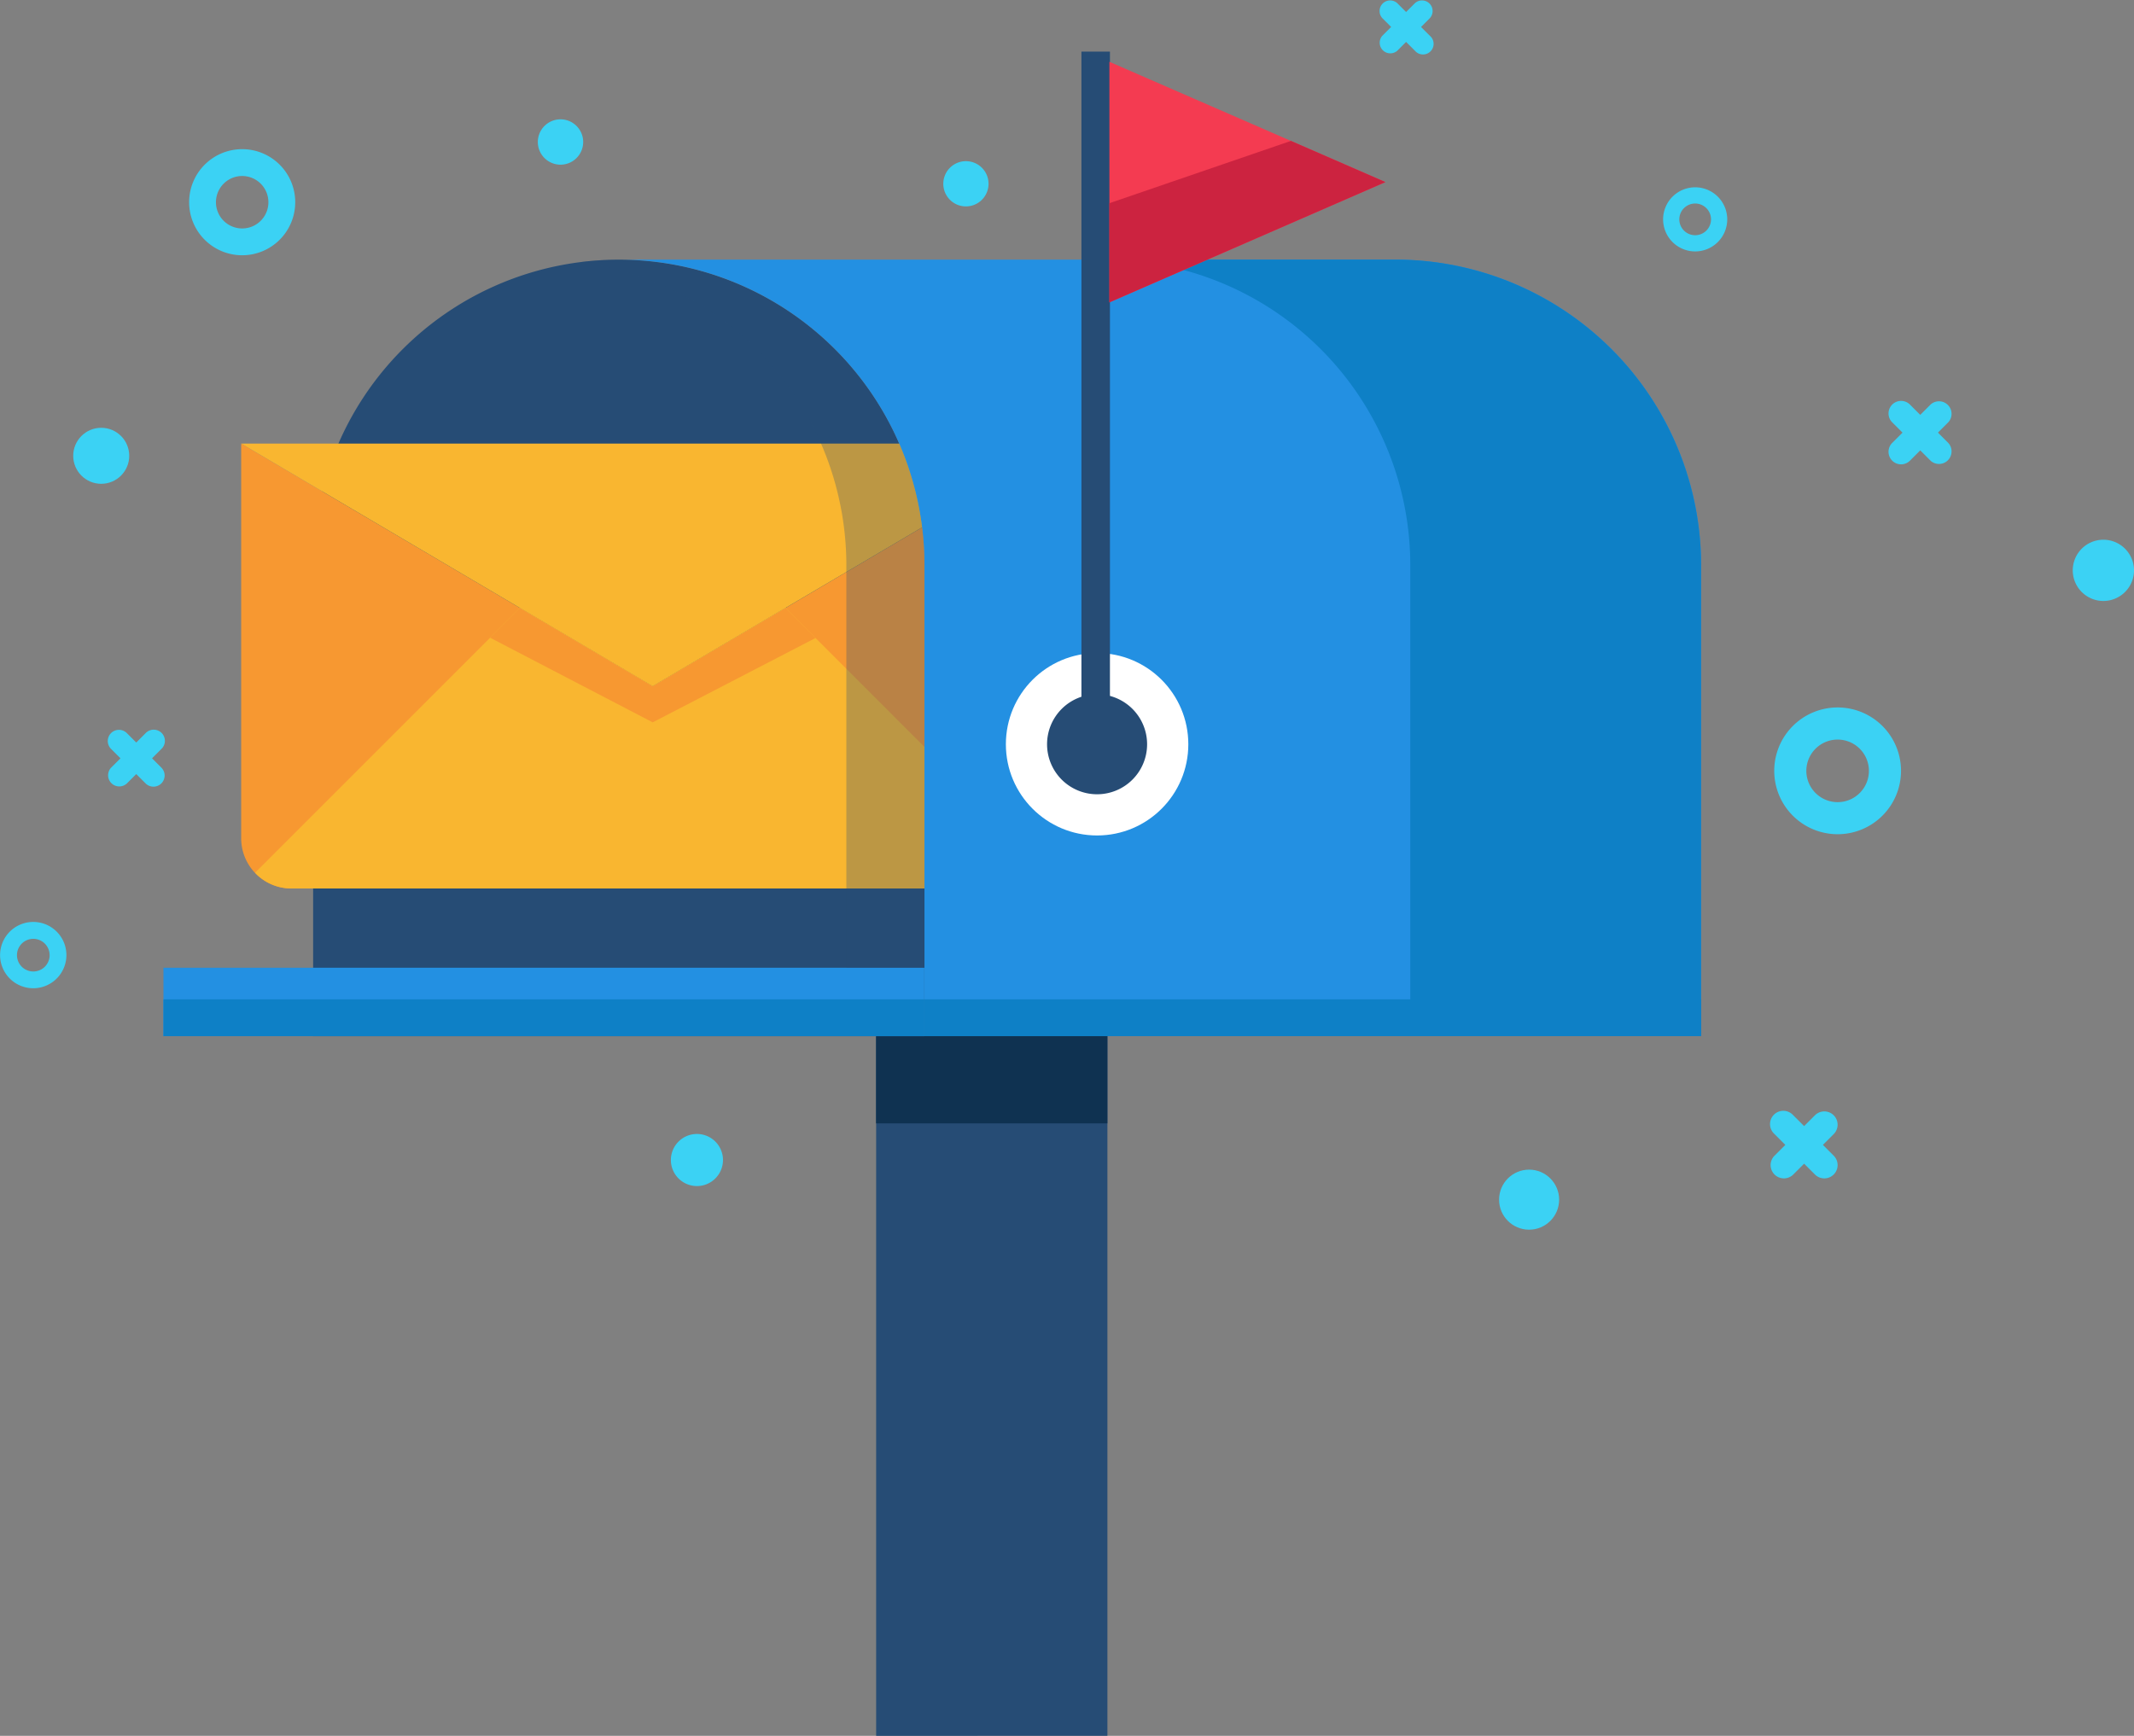 <svg xmlns="http://www.w3.org/2000/svg" width="156.875" height="127.622" viewBox="0 0 156.875 127.622">
    <rect x="0" y="0" width="156.875" height="127.622" fill="#808080" stroke="none"/>
    <defs>
        <style>
            .cls-1{fill:#264c75}.cls-3{fill:#f79831}.cls-4{fill:#f9b630}.cls-5{fill:#2390e2}.cls-6{fill:#0e80c6}.cls-11{fill:#3bd2f4}
        </style>
    </defs>
    <g id="Group_70" transform="translate(-1018.157 -69.599)">
        <g id="Group_69" transform="translate(1030.173 73.393)">
            <path id="Path_181" d="M1139.078 192.52v51.434c-5.771 0-9.449.007-17 .007V192.52z" class="cls-1" transform="translate(-1069.686 -120.133)"/>
            <path id="Rectangle_61" fill="#0f3251" d="M0 0H17.005V6.411H0z" transform="translate(52.386 72.387)"/>
            <path id="Rectangle_62" d="M22.471 0a22.471 22.471 0 0 1 22.471 22.471v34.618H0V22.471A22.471 22.471 0 0 1 22.471 0z" class="cls-1" transform="translate(11.003 15.299)"/>
            <g id="Group_63" transform="translate(5.714 28.82)">
                <g id="Group_62">
                    <path id="Path_182" d="M1107.267 122.222v29.022a3.7 3.7 0 0 1-3.686 3.686h-53.139a3.688 3.688 0 0 1-3.677-3.686v-29.022l30.252 17.837z" class="cls-3" transform="translate(-1046.765 -122.222)"/>
                    <path id="Path_183" d="M1106.869 161.187l-19.47-19.471-9.758 5.754-9.762-5.756-19.472 19.472a3.655 3.655 0 0 0 2.66 1.156h53.139a3.669 3.669 0 0 0 2.663-1.155z" class="cls-4" transform="translate(-1047.389 -129.634)"/>
                    <g id="Group_61" transform="translate(18.299 12.08)">
                        <path id="Path_184" d="M1088.244 150.128l11.968-6.2-2.21-2.21-9.758 5.754-9.762-5.756-2.19 2.19z" class="cls-3" transform="translate(-1076.291 -141.714)"/>
                    </g>
                </g>
                <path id="Path_185" d="M1046.765 122.222h60.5l-30.251 17.837z" class="cls-4" transform="translate(-1046.765 -122.222)"/>
            </g>
            <g id="Group_68">
                <g id="Group_67">
                    <g id="Group_64" transform="translate(0 15.299)">
                        <path id="Rectangle_63" d="M0 0H55.937V5.03H0z" class="cls-5" transform="translate(0 52.057)"/>
                        <path id="Path_186" d="M1148.642 100.4h-57.087a22.469 22.469 0 0 1 22.47 22.47v34.616h57.094v-34.611a22.475 22.475 0 0 0-22.477-22.475z" class="cls-5" transform="translate(-1058.082 -100.405)"/>
                    </g>
                    <g id="Group_65" transform="translate(0 69.678)">
                        <path id="Rectangle_64" d="M0 0H55.937V2.708H0z" class="cls-6"/>
                        <path id="Rectangle_65" d="M0 0H57.093V2.708H0z" class="cls-6" transform="translate(55.943)"/>
                    </g>
                    <path id="Path_187" d="M1170.556 100.4h-21.376a22.471 22.471 0 0 1 22.471 22.471v34.618h21.376v-34.613a22.471 22.471 0 0 0-22.471-22.476z" class="cls-6" transform="translate(-1079.994 -85.106)"/>
                    <g id="Group_66" transform="translate(61.928)">
                        <circle id="Ellipse_7" cx="6.706" cy="6.706" r="6.706" fill="#fff" transform="translate(0 44.219)"/>
                        <path id="Path_188" d="M1149.71 155.635a3.677 3.677 0 1 0-3.676 3.676 3.677 3.677 0 0 0 3.676-3.676z" class="cls-1" transform="translate(-1139.328 -104.709)"/>
                        <path id="Rectangle_66" d="M0 0H2.096V50.926H0z" class="cls-1" transform="translate(5.554)"/>
                        <path id="Path_189" fill="#f43b51" d="M1149.747 94.618l20.292-8.844-20.292-8.844z" transform="translate(-1142.137 -76.18)"/>
                    </g>
                </g>
                <path id="Path_190" fill="#cc2340" d="M1163.092 86.315l-13.346 4.58v7.291l20.292-8.844z" transform="translate(-1080.209 -79.749)"/>
            </g>
            <path id="Path_191" fill="#264c75" d="M1112.265 122.875v34.62h-.007v-5.033h-5.735v-29.587a22.469 22.469 0 0 0-19.6-22.278 22.088 22.088 0 0 1 2.868-.188h.007a22.468 22.468 0 0 1 22.467 22.466z" transform="translate(-1056.321 -85.108)" style="mix-blend-mode:multiply;isolation:isolate" opacity="0.29"/>
        </g>
        <path id="Path_192" d="M1044.49 87.294a3.9 3.9 0 1 0 3.9 3.9 3.9 3.9 0 0 0-3.9-3.9zm0 5.829a1.928 1.928 0 1 1 1.928-1.927 1.927 1.927 0 0 1-1.928 1.927z" class="cls-11" transform="translate(-8.53 -6.728)"/>
        <path id="Path_193" d="M1233.267 153.524a4.66 4.66 0 1 0 4.66 4.66 4.66 4.66 0 0 0-4.66-4.66zm0 6.962a2.3 2.3 0 1 1 2.3-2.3 2.3 2.3 0 0 1-2.3 2.3z" class="cls-11" transform="translate(-80.022 -31.912)"/>
        <path id="Path_194" d="M1020.6 178.968a2.438 2.438 0 1 0 2.439 2.438 2.438 2.438 0 0 0-2.439-2.438zm0 3.643a1.2 1.2 0 1 1 1.205-1.2 1.2 1.2 0 0 1-1.205 1.2z" class="cls-11" transform="translate(0 -41.587)"/>
        <path id="Path_195" d="M1217.782 91.818a2.357 2.357 0 1 0 2.358 2.357 2.357 2.357 0 0 0-2.358-2.357zm0 3.522a1.165 1.165 0 1 1 1.165-1.165 1.165 1.165 0 0 1-1.165 1.165z" class="cls-11" transform="translate(-75.01 -8.448)"/>
        <path id="Path_196" d="M1133.372 90.38a1.663 1.663 0 1 1-1.663-1.663 1.663 1.663 0 0 1 1.663 1.663z" class="cls-11" transform="translate(-42.545 -7.269)"/>
        <path id="Path_197" d="M1268.52 135.88a2.251 2.251 0 1 0-2.25 2.25 2.251 2.251 0 0 0 2.25-2.25z" class="cls-11" transform="translate(-93.488 -24.347)"/>
        <path id="Path_198" d="M1085.286 85.422a1.667 1.667 0 1 0-1.667 1.667 1.667 1.667 0 0 0 1.667-1.667z" class="cls-11" transform="translate(-24.258 -5.383)"/>
        <circle id="Ellipse_8" cx="2.207" cy="2.207" r="2.207" class="cls-11" transform="translate(1128.358 155.593)"/>
        <path id="Path_199" d="M1101.563 206.034a1.915 1.915 0 1 0-1.915 1.916 1.915 1.915 0 0 0 1.915-1.916z" class="cls-11" transform="translate(-30.258 -51.15)"/>
        <circle id="Ellipse_9" cx="2.059" cy="2.059" r="2.059" class="cls-11" transform="translate(1023.539 101.051)"/>
        <path id="Path_200" d="M1185.474 72.232l-.651-.651.651-.651a.779.779 0 0 0-1.1-1.1l-.651.651-.651-.651a.779.779 0 0 0-1.1 1.1l.652.651-.652.651a.78.78 0 0 0 1.1 1.1l.651-.651.651.651a.78.78 0 1 0 1.1-1.1z" class="cls-11" transform="translate(-62.201)"/>
        <path id="Path_201" d="M1246.556 120.253l-.771-.771.771-.771a.923.923 0 0 0-1.3-1.305l-.771.771-.771-.771a.923.923 0 0 0-1.305 1.305l.772.771-.772.771a.923.923 0 0 0 1.305 1.305l.771-.772.771.772a.923.923 0 0 0 1.3-1.305z" class="cls-11" transform="translate(-85.166 -18.076)"/>
        <path id="Path_202" d="M1232.826 204.71l-.816-.816.816-.817a.977.977 0 0 0-1.381-1.381l-.816.816-.817-.816a.977.977 0 1 0-1.381 1.381l.816.817-.816.816a.977.977 0 0 0 1.381 1.381l.817-.816.816.816a.977.977 0 0 0 1.381-1.381z" class="cls-11" transform="translate(-79.847 -50.12)"/>
        <path id="Path_203" d="M1034.886 158.963l-.685-.685.685-.685a.821.821 0 1 0-1.16-1.161l-.686.686-.685-.686a.821.821 0 1 0-1.161 1.161l.686.685-.686.685a.821.821 0 0 0 1.161 1.16l.685-.685.686.685a.82.82 0 0 0 1.16-1.16z" class="cls-11" transform="translate(-4.867 -32.927)"/>
    </g>
</svg>
